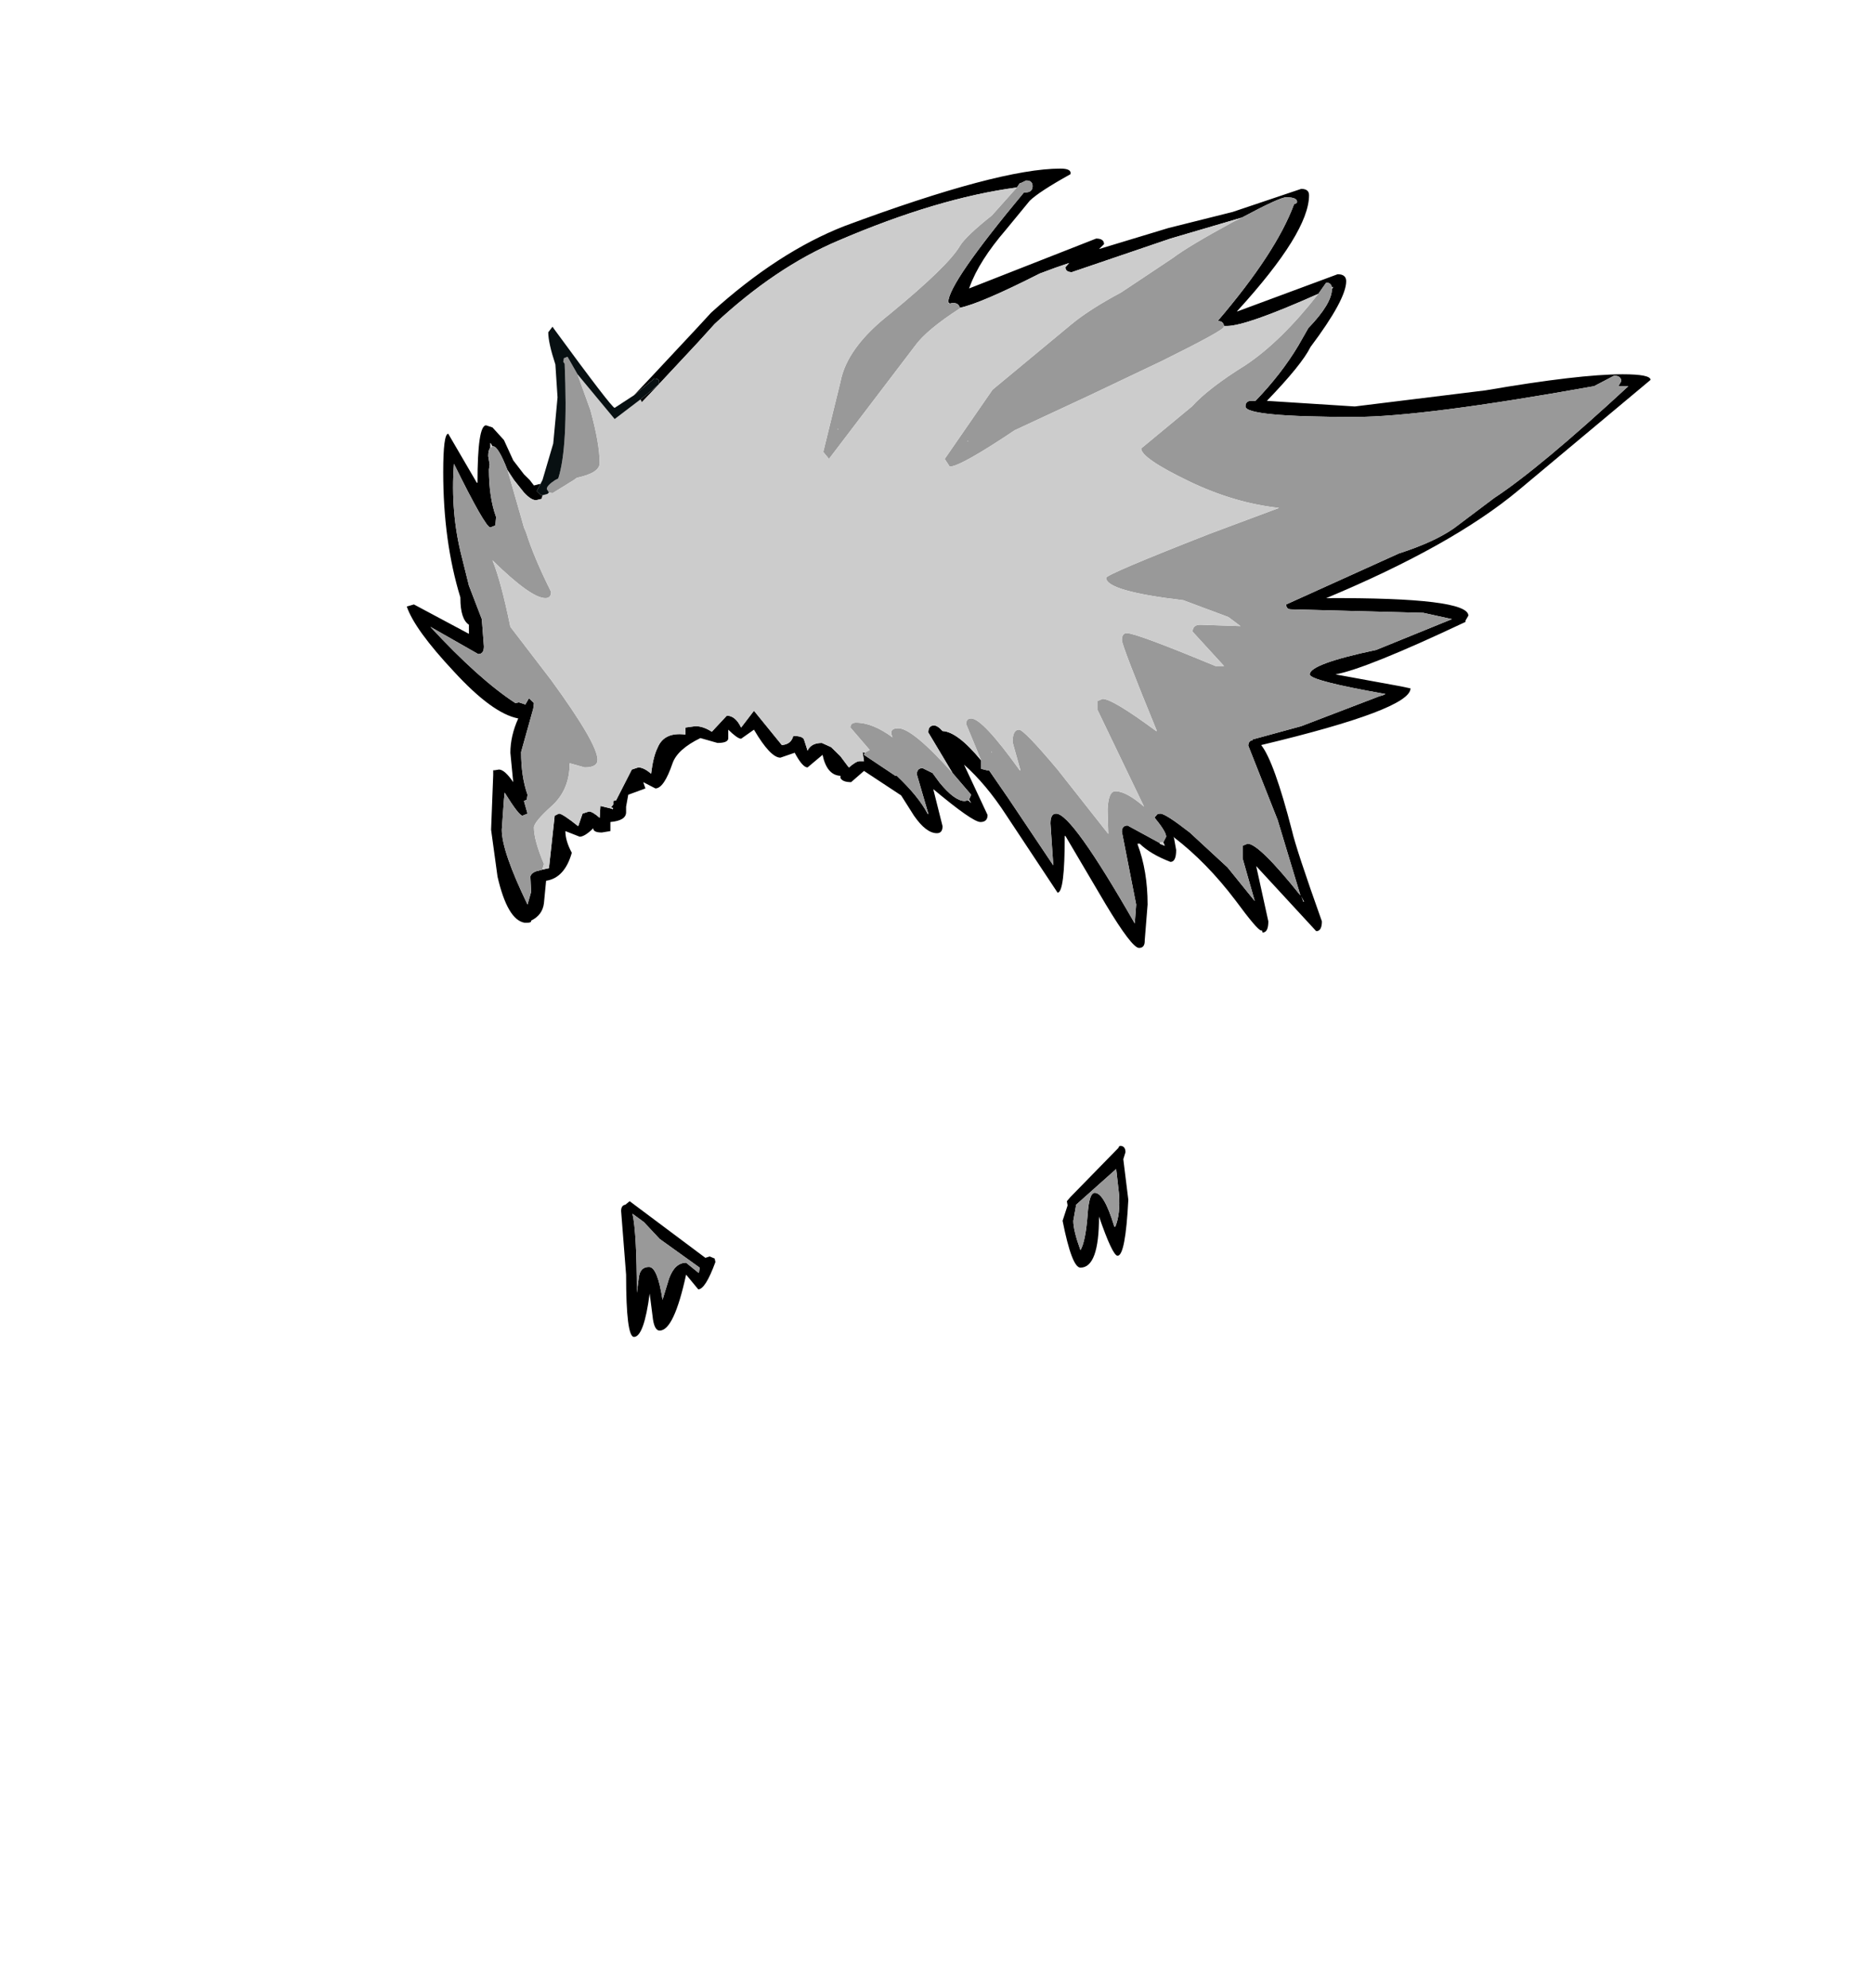 <?xml version="1.0" encoding="UTF-8"?>
<svg xmlns="http://www.w3.org/2000/svg" xmlns:xlink="http://www.w3.org/1999/xlink" width="197px" height="209px" viewBox="0 0 197 209" version="1.1">
<g id="surface1">
<path style=" stroke:none;fill-rule:evenodd;fill:rgb(0%,0%,0%);fill-opacity:1;" d="M 66.68 41.551 L 68.559 39.562 L 73.367 34.418 L 74.793 32.871 C 79.504 28.605 84.188 25.566 88.844 23.754 C 99.664 19.734 107.23 17.723 111.535 17.723 C 112.34 17.723 112.688 17.918 112.59 18.312 C 110.383 19.535 108.957 20.469 108.305 21.105 L 105.824 24.121 C 103.922 26.328 102.645 28.336 101.992 30.152 L 101.918 30.297 L 101.992 30.297 L 115.293 25.078 C 115.844 25.078 116.121 25.273 116.121 25.664 L 115.594 26.18 L 122.883 23.973 L 129.645 22.281 L 136.859 19.855 C 137.41 19.855 137.684 20.078 137.684 20.52 C 137.684 23.117 135.18 27.16 130.172 32.652 L 130.094 32.727 L 130.172 32.727 L 140.691 28.828 C 141.293 28.828 141.59 29.074 141.59 29.562 C 141.59 30.836 140.34 33.141 137.836 36.477 C 137.234 37.703 135.707 39.59 133.25 42.137 L 142.492 42.727 L 156.242 41.035 C 162.805 39.906 167.613 39.344 170.672 39.344 C 172.625 39.344 173.602 39.539 173.602 39.934 L 159.699 51.551 C 155.043 55.426 148.305 59.199 139.488 62.875 C 149.457 62.828 154.441 63.441 154.441 64.715 L 154.141 65.23 L 154.141 65.375 C 147.176 68.66 142.617 70.5 140.465 70.891 L 147.301 72.141 L 148.355 72.363 C 148.355 73.832 143.121 75.82 132.648 78.32 C 133.551 79.449 134.629 82.438 135.883 87.293 C 136.184 88.617 137.234 91.801 139.035 96.852 C 139.035 97.539 138.836 97.883 138.438 97.883 L 132.125 91.043 L 133.402 96.852 C 133.402 97.637 133.203 98.027 132.801 98.027 L 132.727 97.809 L 132.648 97.809 C 132.398 97.809 131.5 96.754 129.945 94.645 C 127.941 92 125.789 89.793 123.484 88.027 L 123.41 87.953 L 123.484 88.102 L 123.707 89.352 C 123.707 90.184 123.508 90.602 123.109 90.602 C 121.707 90.062 120.629 89.426 119.875 88.688 L 119.652 88.688 L 119.652 88.762 C 120.352 90.625 120.703 92.734 120.703 95.086 L 120.402 98.836 L 120.402 98.91 C 120.402 99.402 120.203 99.645 119.801 99.645 C 119.301 99.645 118.125 98.102 116.27 95.012 L 112.062 87.879 L 111.988 87.879 C 111.988 91.852 111.738 93.836 111.234 93.836 L 105.824 85.672 C 104.422 83.516 102.945 81.75 101.395 80.379 L 103.871 85.672 C 103.871 86.164 103.621 86.41 103.121 86.41 C 102.57 86.41 100.918 85.258 98.16 82.953 L 99.137 86.852 C 99.137 87.34 98.938 87.586 98.539 87.586 C 97.785 87.586 96.984 86.973 96.133 85.746 L 94.781 83.613 L 90.875 81.039 L 89.52 82.219 C 88.918 82.219 88.543 82.07 88.395 81.777 L 88.395 81.555 C 87.441 81.508 86.816 80.77 86.516 79.348 L 84.938 80.672 C 84.586 80.672 84.137 80.16 83.586 79.129 L 82.082 79.645 C 81.383 79.645 80.453 78.664 79.301 76.703 L 77.949 77.656 C 77.699 77.656 77.25 77.34 76.598 76.703 L 76.598 77.656 C 76.547 77.953 76.172 78.098 75.469 78.098 L 73.668 77.586 C 72.062 78.367 71.086 79.25 70.738 80.23 C 70.137 81.996 69.535 82.879 68.934 82.879 L 67.656 82.219 L 67.883 82.879 L 66.078 83.543 L 65.852 84.793 L 65.852 85.379 C 65.852 85.969 65.301 86.312 64.199 86.41 L 64.199 87.363 L 63.297 87.512 C 62.695 87.512 62.395 87.363 62.395 87.07 C 61.797 87.66 61.32 87.953 60.969 87.953 L 59.465 87.363 C 59.465 88.051 59.691 88.812 60.141 89.645 C 59.641 91.41 58.738 92.391 57.438 92.586 L 57.211 94.941 C 57.113 95.773 56.66 96.387 55.859 96.777 C 55.91 96.926 55.758 97 55.41 97 L 55.184 97 C 53.98 96.805 53.027 95.184 52.328 92.145 L 51.652 87.219 L 51.875 81.48 L 51.875 80.969 L 52.027 80.969 L 52.477 80.895 C 52.879 80.895 53.379 81.336 53.98 82.219 L 53.68 79.129 C 53.68 77.953 53.957 76.75 54.508 75.523 C 52.703 75.184 50.449 73.539 47.746 70.598 C 44.988 67.656 43.336 65.375 42.785 63.758 L 43.535 63.539 L 49.32 66.629 L 49.32 65.672 C 48.723 65.277 48.422 64.348 48.422 62.875 L 48.422 62.805 C 47.219 58.879 46.617 54.492 46.617 49.641 C 46.617 46.941 46.793 45.594 47.145 45.594 L 50.148 50.742 L 50.223 50.742 C 50.223 46.723 50.523 44.711 51.125 44.711 L 51.801 44.934 L 53.004 46.258 L 53.98 48.391 L 55.109 49.859 L 55.707 50.449 L 56.16 51.035 L 56.688 50.891 L 56.836 50.891 L 56.461 51.625 L 56.91 52.066 L 57.062 52.066 L 56.984 52.434 L 56.387 52.582 C 56.035 52.582 55.609 52.312 55.109 51.773 L 54.055 50.449 L 53.379 49.418 C 52.727 47.75 52.227 46.918 51.875 46.918 L 51.801 46.918 L 51.578 46.551 L 51.578 47.066 C 51.426 47.211 51.352 47.508 51.352 47.949 L 51.5 48.832 L 51.426 49.344 C 51.426 51.305 51.676 52.973 52.176 54.348 L 52.102 55.227 L 51.578 55.449 C 51.227 55.449 49.949 53.219 47.746 48.758 C 47.492 52.188 47.77 55.449 48.57 58.539 L 49.32 61.555 L 50.676 65.082 L 50.898 67.949 C 50.898 68.488 50.699 68.758 50.301 68.758 L 45.266 65.891 C 48.672 69.57 51.652 72.242 54.207 73.906 L 54.582 73.832 L 55.258 74.055 L 55.633 73.395 L 56.16 73.906 L 56.086 74.496 L 54.809 79.055 C 54.809 80.77 55.031 82.266 55.484 83.543 L 55.41 84.055 L 55.109 84.203 L 55.484 85.527 L 54.957 85.746 C 54.707 85.746 54.082 84.938 53.078 83.32 L 53.004 84.055 L 52.777 87.219 C 52.777 88.738 53.68 91.359 55.484 95.086 L 55.859 93.762 L 55.785 92.145 C 55.836 91.898 56.059 91.703 56.461 91.559 L 56.535 91.559 L 57.062 91.41 L 57.738 91.262 L 58.34 85.746 L 58.789 85.527 C 59.039 85.527 59.715 85.969 60.816 86.852 L 61.27 85.527 L 61.945 85.305 C 62.195 85.305 62.57 85.527 63.074 85.969 L 63.148 84.719 L 64.352 85.012 L 64.426 85.086 L 64.5 84.938 L 64.273 84.863 L 64.5 84.57 L 64.5 84.203 L 64.801 84.129 L 66.453 80.895 L 67.129 80.672 C 67.531 80.672 67.98 80.895 68.48 81.336 C 68.633 80.109 68.859 79.203 69.16 78.613 C 69.609 77.488 70.586 77.02 72.09 77.215 L 72.09 76.48 L 73.141 76.336 C 73.691 76.336 74.27 76.531 74.867 76.922 L 76.445 75.23 C 77.047 75.23 77.551 75.648 77.949 76.48 L 79.301 74.715 L 82.234 78.32 C 82.883 78.27 83.285 77.953 83.434 77.363 C 84.086 77.363 84.461 77.488 84.562 77.73 L 84.938 78.906 C 85.188 78.367 85.688 78.098 86.441 78.098 L 87.418 78.539 L 88.395 79.496 L 89.219 80.598 L 89.297 80.672 C 89.797 80.23 90.172 80.012 90.422 80.012 L 90.875 80.012 L 90.723 79.055 L 90.949 79.129 L 90.875 79.348 L 94.18 81.555 L 94.328 81.555 C 95.832 82.977 96.91 84.301 97.562 85.527 L 97.637 85.602 L 97.637 85.527 L 96.434 81.41 C 96.434 80.969 96.633 80.746 97.035 80.746 L 98.086 81.262 L 98.84 82.289 C 99.891 83.566 100.766 84.203 101.469 84.203 L 101.844 84.129 L 102.145 84.422 L 101.918 84.055 L 102.145 83.543 L 100.191 81.262 L 97.637 76.996 C 97.637 76.508 97.836 76.262 98.238 76.262 C 98.488 76.262 98.789 76.457 99.137 76.848 C 100.191 76.898 101.543 77.926 103.195 79.938 L 103.195 80.82 L 103.797 80.969 L 104.023 80.969 L 106.051 83.91 L 110.785 90.969 L 110.484 86.555 C 110.484 85.871 110.684 85.527 111.086 85.527 C 112.188 85.527 114.941 89.375 119.352 97.074 L 119.5 95.086 L 118 87.438 C 118 86.996 118.199 86.777 118.598 86.777 L 121.98 88.617 L 121.98 88.688 L 122.508 88.91 L 122.355 88.543 L 122.656 87.953 C 122.656 87.609 122.258 86.949 121.453 85.969 L 121.453 85.895 L 121.605 85.746 C 121.656 85.602 121.805 85.527 122.055 85.527 C 122.406 85.527 123.434 86.188 125.137 87.512 L 129.117 91.188 L 131.973 94.719 L 130.695 90.234 L 130.695 88.91 L 131.223 88.688 C 132.023 88.688 133.879 90.504 136.781 94.133 L 134.379 86.188 L 131.297 78.395 C 131.297 78.051 131.449 77.855 131.75 77.805 L 131.75 77.73 L 136.859 76.336 L 145.125 73.172 L 145.422 73.098 L 145.723 72.953 C 140.414 72.02 137.758 71.332 137.758 70.891 C 137.758 70.156 140.09 69.301 144.746 68.32 L 152.711 65.082 L 149.707 64.422 L 135.805 64.055 C 135.457 64.055 135.281 63.883 135.281 63.539 L 147.152 58.172 C 149.605 57.387 151.535 56.504 152.938 55.523 L 157.145 52.359 C 160.352 50.254 165.059 46.328 171.27 40.594 L 170.219 40.594 L 170.52 40.078 C 170.52 39.688 170.27 39.492 169.77 39.492 L 167.664 40.594 C 155.641 42.75 147.254 43.828 142.492 43.828 C 134.828 43.828 130.996 43.461 130.996 42.727 C 130.996 42.336 131.199 42.137 131.598 42.137 L 132.051 42.137 C 133.852 40.273 135.355 38.34 136.559 36.328 L 137.609 34.488 C 139.262 32.773 140.09 31.402 140.09 30.371 L 140.238 30.152 L 140.09 30.227 C 140.039 29.883 139.84 29.711 139.488 29.711 L 138.66 30.887 C 133.602 33.141 130.395 34.27 129.043 34.27 L 128.742 34.27 C 128.691 33.926 128.492 33.754 128.141 33.754 L 128.066 33.754 C 132.176 28.949 134.855 24.855 136.105 21.473 L 136.406 21.328 C 136.508 20.934 136.133 20.738 135.281 20.738 C 134.828 20.738 133.277 21.449 130.621 22.871 L 123.109 25.078 L 112.738 28.605 C 112.289 28.605 112.062 28.434 112.062 28.094 L 112.438 27.652 C 111.535 27.945 110.508 28.312 109.359 28.754 C 105.199 30.863 102.395 32.062 100.941 32.359 C 100.891 32.016 100.641 31.844 100.191 31.844 L 99.891 31.918 L 99.738 31.77 C 99.738 30.445 102.395 26.598 107.703 20.223 L 107.855 20.223 C 108.355 20.223 108.605 20.004 108.605 19.562 C 108.605 19.168 108.379 18.973 107.93 18.973 L 107.328 19.266 L 107.254 19.266 L 106.953 19.707 C 101.395 20.445 95.133 22.309 88.168 25.297 C 83.762 27.16 79.426 30.078 75.168 34.051 L 73.367 36.035 L 68.559 41.184 L 67.504 42.285 L 67.355 41.992 L 68.559 41.035 L 69.309 40.375 C 69.41 39.98 69.234 39.785 68.781 39.785 L 68.559 40.004 L 66.68 41.551 M 140.238 30.152 L 140.312 30.078 L 140.238 30.152 M 137.16 94.793 L 136.859 94.203 L 137.082 94.793 L 137.16 94.793 M 67.73 128.473 L 66.527 127.59 C 66.828 128.965 66.98 131.711 66.98 135.828 L 66.98 135.902 L 67.203 134.211 C 67.305 133.523 67.656 133.18 68.258 133.18 C 68.859 133.18 69.332 134.332 69.684 136.637 L 70.359 134.43 C 70.762 133.305 71.363 132.738 72.164 132.738 L 73.441 133.77 L 73.516 133.77 L 73.59 133.254 L 69.383 130.238 L 67.73 128.473 M 66.227 126.27 L 74.191 132.223 L 74.645 132.078 L 75.168 132.297 L 75.246 132.664 C 74.543 134.578 73.941 135.535 73.441 135.535 L 72.164 133.988 C 71.312 137.91 70.387 139.871 69.383 139.871 C 68.984 139.871 68.734 139.359 68.633 138.328 L 68.332 135.977 C 67.93 139.016 67.379 140.535 66.68 140.535 C 66.129 140.535 65.852 138.352 65.852 133.988 L 65.328 127.297 C 65.328 126.906 65.477 126.684 65.777 126.637 L 66.227 126.27 M 117.773 120.457 L 117.922 120.457 C 118.223 120.508 118.375 120.727 118.375 121.121 L 118.148 121.855 L 118.676 126.121 C 118.473 130.043 118.098 132.004 117.547 132.004 C 117.195 132.004 116.547 130.633 115.594 127.887 C 115.594 131.465 114.941 133.254 113.641 133.254 C 113.039 133.254 112.414 131.613 111.762 128.328 L 112.289 126.711 L 112.211 126.27 L 112.59 125.828 L 117.621 120.68 L 117.699 120.531 L 117.773 120.457 M 117.172 128.84 L 117.246 128.988 L 117.32 128.914 C 117.672 128.031 117.797 126.906 117.699 125.531 L 117.398 122.887 L 113.191 126.637 L 112.891 128.328 C 112.891 129.012 113.141 130.043 113.641 131.414 C 113.992 130.828 114.242 129.602 114.391 127.738 C 114.492 126.168 114.742 125.387 115.145 125.387 C 115.793 125.387 116.469 126.539 117.172 128.84 "/>
<path style=" stroke:none;fill-rule:evenodd;fill:rgb(60%,60%,60%);fill-opacity:1;" d="M 106.953 19.707 L 107.254 19.266 L 107.328 19.266 L 107.93 18.973 C 108.379 18.973 108.605 19.168 108.605 19.562 C 108.605 20.004 108.355 20.223 107.855 20.223 L 107.703 20.223 C 102.395 26.598 99.738 30.445 99.738 31.77 L 99.816 31.918 L 99.891 31.918 L 100.191 31.844 C 100.641 31.844 100.891 32.016 100.941 32.359 L 100.941 32.43 C 98.586 33.949 97.008 35.273 96.207 36.402 L 93.129 40.445 L 87.191 48.242 L 86.59 47.508 L 88.395 40.152 C 88.844 37.75 90.574 35.371 93.578 33.02 C 97.637 29.688 100.09 27.309 100.941 25.887 C 101.344 25.199 102.469 24.121 104.324 22.648 L 106.953 19.707 M 130.621 22.871 C 133.277 21.449 134.828 20.738 135.281 20.738 C 136.133 20.738 136.508 20.934 136.406 21.328 L 136.105 21.473 C 134.855 24.855 132.176 28.949 128.066 33.754 L 128.141 33.754 C 128.492 33.754 128.691 33.926 128.742 34.27 L 128.742 34.344 C 128.742 34.59 126.562 35.789 122.207 37.945 L 114.469 41.625 L 106.727 45.227 C 102.922 47.777 100.641 49.051 99.891 49.051 L 99.363 48.242 L 104.398 40.961 L 112.738 34.051 C 113.992 33.02 115.719 31.918 117.922 30.738 L 123.332 27.137 C 124.434 26.301 126.562 25.027 129.719 23.312 L 130.621 22.871 M 138.66 30.887 L 139.488 29.711 C 139.84 29.711 140.039 29.883 140.09 30.227 L 140.09 30.371 C 140.09 31.402 139.262 32.773 137.609 34.488 L 136.559 36.328 C 135.355 38.34 133.852 40.273 132.051 42.137 L 131.598 42.137 C 131.199 42.137 130.996 42.336 130.996 42.727 C 130.996 43.461 134.828 43.828 142.492 43.828 C 147.254 43.828 155.641 42.75 167.664 40.594 L 169.77 39.492 C 170.27 39.492 170.52 39.688 170.52 40.078 L 170.219 40.594 L 171.27 40.594 C 165.059 46.328 160.352 50.254 157.145 52.359 L 152.938 55.523 C 151.535 56.504 149.605 57.387 147.152 58.172 L 135.281 63.539 C 135.281 63.883 135.457 64.055 135.805 64.055 L 149.707 64.422 L 152.711 65.082 L 144.746 68.32 C 140.09 69.301 137.758 70.156 137.758 70.891 C 137.758 71.332 140.414 72.02 145.723 72.953 L 145.422 73.098 L 145.125 73.172 L 136.859 76.336 L 131.75 77.73 L 131.75 77.805 C 131.449 77.855 131.297 78.051 131.297 78.395 L 134.379 86.188 L 136.781 94.133 C 133.879 90.504 132.023 88.688 131.223 88.688 L 130.695 88.91 L 130.695 90.234 L 131.973 94.719 L 129.117 91.188 L 125.137 87.512 C 123.434 86.188 122.406 85.527 122.055 85.527 C 121.805 85.527 121.656 85.602 121.605 85.746 L 121.453 85.895 L 121.453 85.969 C 122.258 86.949 122.656 87.609 122.656 87.953 L 122.355 88.543 L 122.055 88.543 L 121.98 88.688 L 121.98 88.617 L 118.598 86.777 C 118.199 86.777 118 86.996 118 87.438 L 119.5 95.086 L 119.352 97.074 C 114.941 89.375 112.188 85.527 111.086 85.527 C 110.684 85.527 110.484 85.871 110.484 86.555 L 110.785 90.969 L 106.051 83.91 L 104.023 80.969 L 103.797 80.969 L 103.195 80.82 L 103.195 79.938 L 102.594 78.469 L 101.617 76.113 C 101.617 75.723 101.793 75.523 102.145 75.523 C 102.945 75.523 104.648 77.34 107.254 80.969 L 107.328 80.969 L 106.504 78.027 C 106.504 77.145 106.727 76.703 107.18 76.703 C 107.527 76.703 108.883 78.098 111.234 80.895 L 116.57 87.66 L 116.496 85.086 C 116.547 83.812 116.82 83.172 117.32 83.172 C 118.074 83.172 119.074 83.711 120.328 84.793 L 115.445 74.645 L 115.445 73.688 L 115.969 73.465 C 116.672 73.465 118.551 74.594 121.605 76.848 L 121.68 76.848 C 119.227 70.867 118 67.68 118 67.289 C 118 66.797 118.172 66.555 118.523 66.555 C 119.176 66.555 122.281 67.707 127.84 70.012 L 128.742 70.012 L 125.438 66.406 C 125.438 65.918 125.711 65.672 126.262 65.672 L 130.473 65.816 L 129.195 64.863 L 124.461 63.098 C 119.051 62.461 116.344 61.676 116.344 60.742 C 116.344 60.5 119.977 58.953 127.242 56.109 L 134.527 53.391 C 131.371 53.047 128.219 52.113 125.062 50.594 C 121.707 48.977 120.027 47.824 120.027 47.141 L 125.363 42.727 C 126.516 41.453 128.391 40.004 130.996 38.387 C 133.5 36.723 136.055 34.219 138.66 30.887 M 100.191 81.262 L 102.145 83.543 L 101.918 84.055 L 101.844 84.129 L 101.469 84.203 C 100.766 84.203 99.891 83.566 98.84 82.289 L 98.086 81.262 L 97.035 80.746 C 96.633 80.746 96.434 80.969 96.434 81.41 L 97.637 85.527 L 97.562 85.527 C 96.91 84.301 95.832 82.977 94.328 81.555 L 94.18 81.555 L 90.875 79.348 L 90.949 79.129 L 91.473 78.836 L 89.445 76.48 C 89.445 76.137 89.645 75.965 90.047 75.965 C 91.199 75.965 92.477 76.48 93.879 77.512 C 93.578 76.875 93.777 76.555 94.48 76.555 C 95.48 76.555 97.387 78.125 100.191 81.262 M 57.062 91.41 L 56.535 91.559 L 56.461 91.559 C 56.059 91.703 55.836 91.898 55.785 92.145 L 55.859 93.762 L 55.484 95.086 C 53.68 91.359 52.777 88.738 52.777 87.219 L 53.004 84.055 L 53.078 83.32 C 54.082 84.938 54.707 85.746 54.957 85.746 L 55.484 85.527 L 55.109 84.203 L 55.41 84.055 L 55.484 83.543 C 55.031 82.266 54.809 80.77 54.809 79.055 L 56.086 74.496 L 56.16 73.906 L 55.633 73.395 L 55.258 74.055 L 54.582 73.832 L 54.207 73.906 C 51.652 72.242 48.672 69.57 45.266 65.891 L 50.301 68.758 C 50.699 68.758 50.898 68.488 50.898 67.949 L 50.676 65.082 L 49.32 61.555 L 48.57 58.539 C 47.77 55.449 47.492 52.188 47.746 48.758 C 49.949 53.219 51.227 55.449 51.578 55.449 L 52.102 55.227 L 52.176 54.348 C 51.676 52.973 51.426 51.305 51.426 49.344 L 51.5 48.832 L 51.352 47.949 C 51.352 47.508 51.426 47.211 51.578 47.066 L 51.801 46.918 L 51.875 46.918 C 52.227 46.918 52.727 47.75 53.379 49.418 L 53.68 50.449 L 54.883 54.641 L 55.109 55.449 L 55.332 55.965 C 55.883 57.73 56.762 59.812 57.965 62.215 C 57.965 62.656 57.762 62.875 57.363 62.875 C 56.359 62.875 54.508 61.555 51.801 58.906 C 52.402 60.375 53.027 62.703 53.68 65.891 L 57.965 71.48 C 61.219 75.941 62.848 78.738 62.848 79.863 C 62.848 80.402 62.395 80.672 61.496 80.672 L 59.918 80.23 C 59.918 82.094 59.289 83.59 58.039 84.719 C 56.785 85.844 56.16 86.605 56.16 86.996 C 56.16 87.879 56.512 89.156 57.211 90.82 L 57.062 91.336 L 57.062 91.41 M 101.844 46.402 L 101.77 46.328 L 101.77 46.402 L 101.844 46.402 M 88.094 45.152 L 88.168 45.152 L 88.094 45.078 L 88.094 45.152 M 104.25 78.98 L 104.324 79.129 L 104.324 79.055 L 104.25 78.98 M 57.738 51.773 L 57.512 51.402 C 57.512 51.16 57.812 50.84 58.414 50.449 L 58.715 50.301 C 59.414 48.145 59.641 44.125 59.391 38.242 L 59.242 38.02 L 59.316 37.652 L 59.691 37.504 L 60.742 39.344 L 62.094 43.094 C 62.746 45.449 63.074 47.312 63.074 48.684 C 63.074 49.371 62.27 49.883 60.668 50.227 L 60.367 50.449 L 58.113 51.844 L 57.738 51.773 M 67.73 128.473 L 69.383 130.238 L 73.59 133.254 L 73.516 133.77 L 73.441 133.77 L 72.164 132.738 C 71.363 132.738 70.762 133.305 70.359 134.43 L 69.684 136.637 C 69.332 134.332 68.859 133.18 68.258 133.18 C 67.656 133.18 67.305 133.523 67.203 134.211 L 66.98 135.902 L 66.98 135.828 C 66.98 131.711 66.828 128.965 66.527 127.59 L 67.73 128.473 M 117.32 128.914 L 117.172 128.84 C 116.469 126.539 115.793 125.387 115.145 125.387 C 114.742 125.387 114.492 126.168 114.391 127.738 C 114.242 129.602 113.992 130.828 113.641 131.414 C 113.141 130.043 112.891 129.012 112.891 128.328 L 113.191 126.637 L 117.398 122.887 L 117.699 125.531 C 117.797 126.906 117.672 128.031 117.32 128.914 "/>
<path style=" stroke:none;fill-rule:evenodd;fill:rgb(80%,80%,80%);fill-opacity:1;" d="M 67.355 41.992 L 67.504 42.285 L 68.559 41.184 L 73.367 36.035 L 75.168 34.051 C 79.426 30.078 83.762 27.16 88.168 25.297 C 95.133 22.309 101.395 20.445 106.953 19.707 L 104.324 22.648 C 102.469 24.121 101.344 25.199 100.941 25.887 C 100.09 27.309 97.637 29.688 93.578 33.02 C 90.574 35.371 88.844 37.75 88.395 40.152 L 86.59 47.508 L 87.191 48.242 L 93.129 40.445 L 96.207 36.402 C 97.008 35.273 98.586 33.949 100.941 32.43 L 100.941 32.359 C 102.395 32.062 105.199 30.863 109.359 28.754 C 110.508 28.312 111.535 27.945 112.438 27.652 L 112.062 28.094 C 112.062 28.434 112.289 28.605 112.738 28.605 L 123.109 25.078 L 130.621 22.871 L 129.719 23.312 C 126.562 25.027 124.434 26.301 123.332 27.137 L 117.922 30.738 C 115.719 31.918 113.992 33.02 112.738 34.051 L 104.398 40.961 L 99.363 48.242 L 99.891 49.051 C 100.641 49.051 102.922 47.777 106.727 45.227 L 114.469 41.625 L 122.207 37.945 C 126.562 35.789 128.742 34.59 128.742 34.344 L 128.742 34.27 L 129.043 34.27 C 130.395 34.27 133.602 33.141 138.66 30.887 C 136.055 34.219 133.5 36.723 130.996 38.387 C 128.391 40.004 126.516 41.453 125.363 42.727 L 120.027 47.141 C 120.027 47.824 121.707 48.977 125.062 50.594 C 128.219 52.113 131.371 53.047 134.527 53.391 L 127.242 56.109 C 119.977 58.953 116.344 60.5 116.344 60.742 C 116.344 61.676 119.051 62.461 124.461 63.098 L 129.195 64.863 L 130.473 65.816 L 126.262 65.672 C 125.711 65.672 125.438 65.918 125.438 66.406 L 128.742 70.012 L 127.84 70.012 C 122.281 67.707 119.176 66.555 118.523 66.555 C 118.172 66.555 118 66.797 118 67.289 C 118 67.68 119.227 70.867 121.68 76.848 L 121.605 76.848 C 118.551 74.594 116.672 73.465 115.969 73.465 L 115.445 73.688 L 115.445 74.645 L 120.328 84.793 C 119.074 83.711 118.074 83.172 117.32 83.172 C 116.82 83.172 116.547 83.812 116.496 85.086 L 116.57 87.66 L 111.234 80.895 C 108.883 78.098 107.527 76.703 107.18 76.703 C 106.727 76.703 106.504 77.145 106.504 78.027 L 107.328 80.969 L 107.254 80.969 C 104.648 77.34 102.945 75.523 102.145 75.523 C 101.793 75.523 101.617 75.723 101.617 76.113 L 102.594 78.469 L 103.195 79.938 C 101.543 77.926 100.191 76.898 99.137 76.848 C 98.789 76.457 98.488 76.262 98.238 76.262 C 97.836 76.262 97.637 76.508 97.637 76.996 L 100.191 81.262 C 97.387 78.125 95.48 76.555 94.48 76.555 C 93.777 76.555 93.578 76.875 93.879 77.512 C 92.477 76.48 91.199 75.965 90.047 75.965 C 89.645 75.965 89.445 76.137 89.445 76.48 L 91.473 78.836 L 90.949 79.129 L 90.723 79.055 L 90.875 80.012 L 90.422 80.012 C 90.172 80.012 89.797 80.23 89.297 80.672 L 89.219 80.598 L 88.395 79.496 L 87.418 78.539 L 86.441 78.098 C 85.688 78.098 85.188 78.367 84.938 78.906 L 84.562 77.73 C 84.461 77.488 84.086 77.363 83.434 77.363 C 83.285 77.953 82.883 78.27 82.234 78.32 L 79.301 74.715 L 77.949 76.48 C 77.551 75.648 77.047 75.23 76.445 75.23 L 74.867 76.922 C 74.27 76.531 73.691 76.336 73.141 76.336 L 72.09 76.48 L 72.09 77.215 C 70.586 77.02 69.609 77.488 69.16 78.613 C 68.859 79.203 68.633 80.109 68.48 81.336 C 67.98 80.895 67.531 80.672 67.129 80.672 L 66.453 80.895 L 64.801 84.129 L 64.5 84.203 L 64.5 84.57 L 64.273 84.863 L 64.352 85.012 L 63.148 84.719 L 63.074 85.969 C 62.57 85.527 62.195 85.305 61.945 85.305 L 61.27 85.527 L 60.816 86.852 C 59.715 85.969 59.039 85.527 58.789 85.527 L 58.34 85.746 L 57.738 91.262 L 57.062 91.41 L 57.062 91.336 L 57.211 90.82 C 56.512 89.156 56.16 87.879 56.16 86.996 C 56.16 86.605 56.785 85.844 58.039 84.719 C 59.289 83.59 59.918 82.094 59.918 80.23 L 61.496 80.672 C 62.395 80.672 62.848 80.402 62.848 79.863 C 62.848 78.738 61.219 75.941 57.965 71.48 L 53.68 65.891 C 53.027 62.703 52.402 60.375 51.801 58.906 C 54.508 61.555 56.359 62.875 57.363 62.875 C 57.762 62.875 57.965 62.656 57.965 62.215 C 56.762 59.812 55.883 57.73 55.332 55.965 L 55.109 55.449 L 54.883 54.641 L 53.68 50.449 L 53.379 49.418 L 54.055 50.449 L 55.109 51.773 C 55.609 52.312 56.035 52.582 56.387 52.582 L 56.984 52.434 L 57.062 52.066 L 57.586 51.918 L 57.664 51.844 L 57.738 51.773 L 58.113 51.844 L 60.367 50.449 L 60.668 50.227 C 62.27 49.883 63.074 49.371 63.074 48.684 C 63.074 47.312 62.746 45.449 62.094 43.094 L 60.742 39.344 L 64.648 44.051 L 67.355 41.992 M 99.738 31.77 L 99.891 31.918 L 99.816 31.918 L 99.738 31.77 M 140.09 30.227 L 140.238 30.152 L 140.09 30.371 L 140.09 30.227 M 121.453 85.895 L 121.453 85.969 L 121.453 85.895 M 122.355 88.543 L 122.508 88.91 L 121.98 88.688 L 122.055 88.543 L 122.355 88.543 M 101.918 84.055 L 102.145 84.422 L 101.844 84.129 L 101.918 84.055 M 51.578 47.066 L 51.578 46.551 L 51.801 46.918 L 51.578 47.066 M 88.094 45.152 L 88.094 45.078 L 88.168 45.152 L 88.094 45.152 M 101.844 46.402 L 101.77 46.402 L 101.77 46.328 L 101.844 46.402 M 104.25 78.98 L 104.324 79.055 L 104.324 79.129 L 104.25 78.98 "/>
<path style=" stroke:none;fill-rule:evenodd;fill:rgb(3.137%,6.275%,7.059%);fill-opacity:1;" d="M 66.68 41.551 L 68.559 40.004 L 68.781 39.785 C 69.234 39.785 69.41 39.98 69.309 40.375 L 68.559 41.035 L 67.355 41.992 L 64.648 44.051 L 60.742 39.344 L 59.691 37.504 L 59.316 37.652 L 59.242 38.02 L 59.391 38.242 C 59.641 44.125 59.414 48.145 58.715 50.301 L 58.414 50.449 C 57.812 50.84 57.512 51.16 57.512 51.402 L 57.738 51.773 L 57.664 51.844 L 57.586 51.918 L 57.062 52.066 L 56.91 52.066 L 56.461 51.625 L 56.836 50.891 L 57.062 50.449 L 58.188 46.625 L 58.641 41.77 L 58.414 38.312 C 57.914 36.793 57.664 35.668 57.664 34.93 L 58.113 34.344 L 58.262 34.562 C 62.32 40.105 64.449 42.875 64.648 42.875 L 66.68 41.551 "/>
</g>
</svg>
